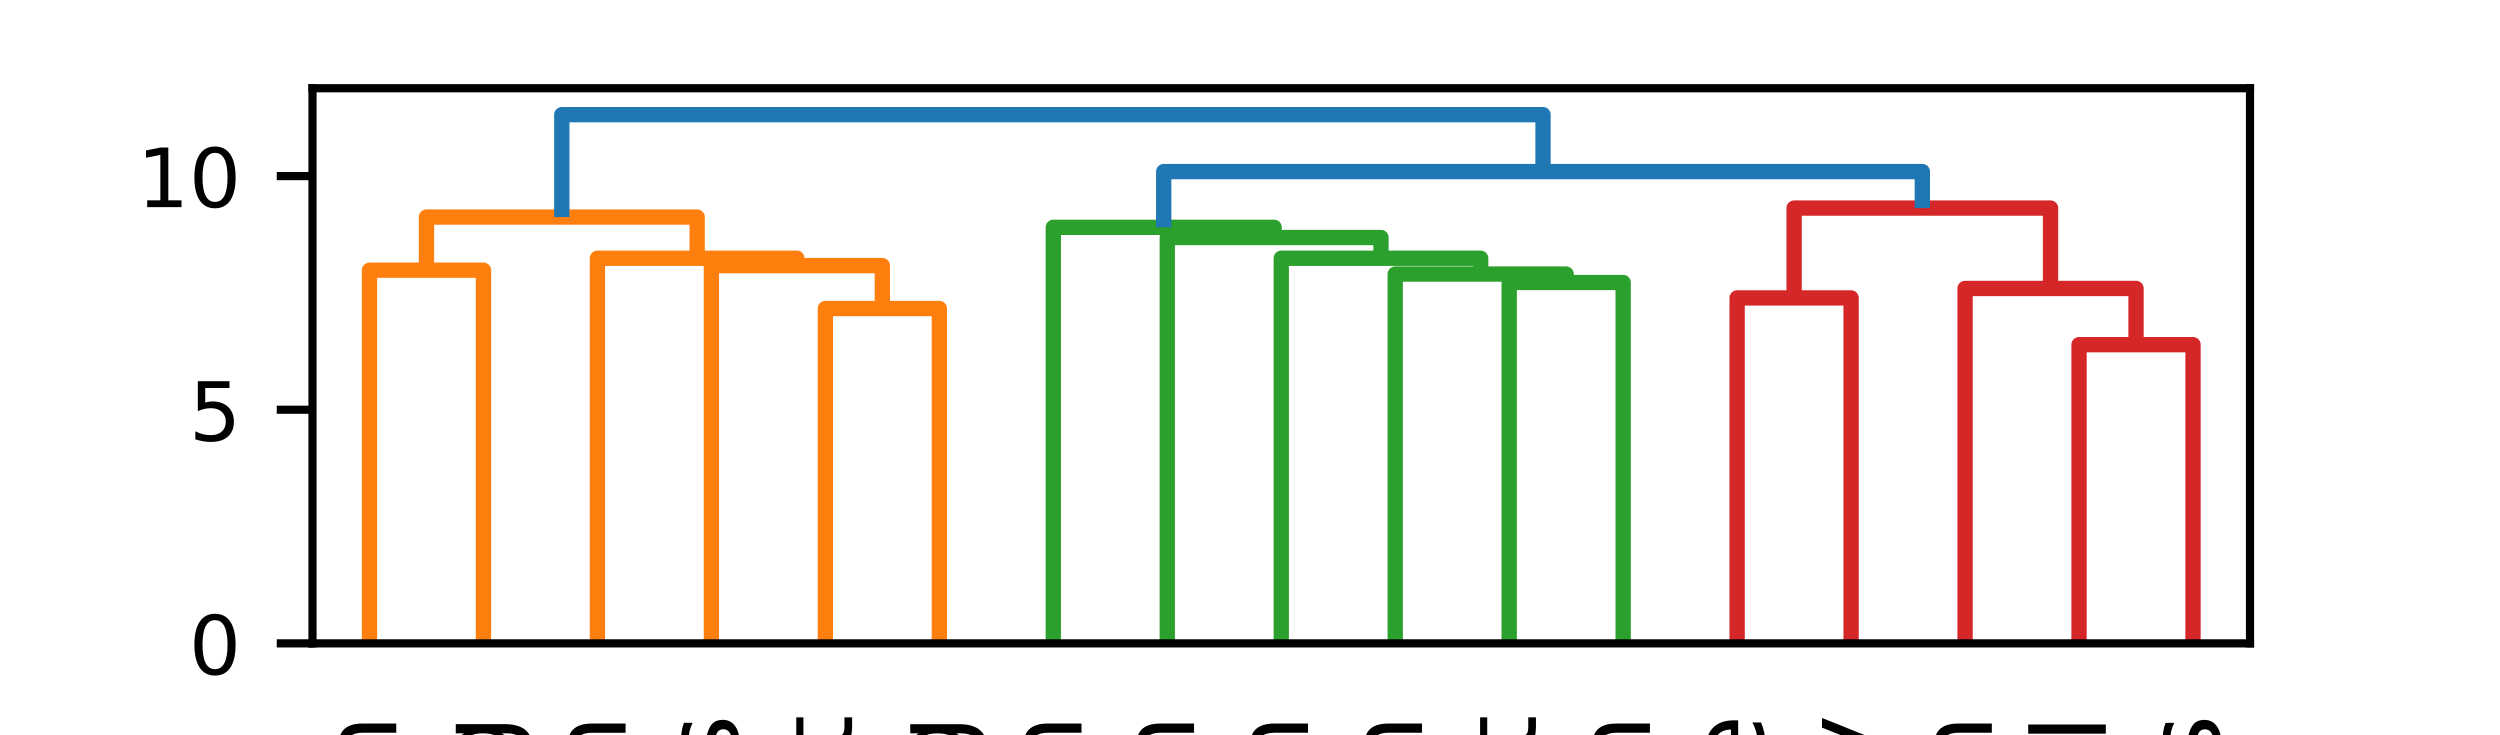 <?xml version="1.0" encoding="utf-8" standalone="no"?>
<!DOCTYPE svg PUBLIC "-//W3C//DTD SVG 1.1//EN"
  "http://www.w3.org/Graphics/SVG/1.1/DTD/svg11.dtd">
<!-- Created with matplotlib (https://matplotlib.org/) -->
<svg height="72pt" version="1.1" viewBox="0 0 244.8 72" width="244.8pt" xmlns="http://www.w3.org/2000/svg" xmlns:xlink="http://www.w3.org/1999/xlink">
 <defs>
  <style type="text/css">
*{stroke-linecap:butt;stroke-linejoin:round;}
  </style>
 </defs>
 <g id="figure_1">
  <g id="patch_1">
   <path d="M 0 72 
L 244.8 72 
L 244.8 0 
L 0 0 
z
" style="fill:#ffffff;"/>
  </g>
  <g id="axes_1">
   <g id="patch_2">
    <path d="M 30.6 63 
L 220.32 63 
L 220.32 8.64 
L 30.6 8.64 
z
" style="fill:#ffffff;"/>
   </g>
   <g id="matplotlib.axis_1">
    <g id="xtick_1">
     <g id="text_1">
      <!-- measurement_and_verification -->
      <defs>
       <path d="M 52 44.188 
Q 55.375 50.25 60.062 53.125 
Q 64.75 56 71.094 56 
Q 79.641 56 84.281 50.016 
Q 88.922 44.047 88.922 33.016 
L 88.922 0 
L 79.891 0 
L 79.891 32.719 
Q 79.891 40.578 77.094 44.375 
Q 74.312 48.188 68.609 48.188 
Q 61.625 48.188 57.562 43.547 
Q 53.516 38.922 53.516 30.906 
L 53.516 0 
L 44.484 0 
L 44.484 32.719 
Q 44.484 40.625 41.703 44.406 
Q 38.922 48.188 33.109 48.188 
Q 26.219 48.188 22.156 43.531 
Q 18.109 38.875 18.109 30.906 
L 18.109 0 
L 9.078 0 
L 9.078 54.688 
L 18.109 54.688 
L 18.109 46.188 
Q 21.188 51.219 25.484 53.609 
Q 29.781 56 35.688 56 
Q 41.656 56 45.828 52.969 
Q 50 49.953 52 44.188 
z
" id="DejaVuSans-109"/>
       <path d="M 56.203 29.594 
L 56.203 25.203 
L 14.891 25.203 
Q 15.484 15.922 20.484 11.062 
Q 25.484 6.203 34.422 6.203 
Q 39.594 6.203 44.453 7.469 
Q 49.312 8.734 54.109 11.281 
L 54.109 2.781 
Q 49.266 0.734 44.188 -0.344 
Q 39.109 -1.422 33.891 -1.422 
Q 20.797 -1.422 13.156 6.188 
Q 5.516 13.812 5.516 26.812 
Q 5.516 40.234 12.766 48.109 
Q 20.016 56 32.328 56 
Q 43.359 56 49.781 48.891 
Q 56.203 41.797 56.203 29.594 
z
M 47.219 32.234 
Q 47.125 39.594 43.094 43.984 
Q 39.062 48.391 32.422 48.391 
Q 24.906 48.391 20.391 44.141 
Q 15.875 39.891 15.188 32.172 
z
" id="DejaVuSans-101"/>
       <path d="M 34.281 27.484 
Q 23.391 27.484 19.188 25 
Q 14.984 22.516 14.984 16.5 
Q 14.984 11.719 18.141 8.906 
Q 21.297 6.109 26.703 6.109 
Q 34.188 6.109 38.703 11.406 
Q 43.219 16.703 43.219 25.484 
L 43.219 27.484 
z
M 52.203 31.203 
L 52.203 0 
L 43.219 0 
L 43.219 8.297 
Q 40.141 3.328 35.547 0.953 
Q 30.953 -1.422 24.312 -1.422 
Q 15.922 -1.422 10.953 3.297 
Q 6 8.016 6 15.922 
Q 6 25.141 12.172 29.828 
Q 18.359 34.516 30.609 34.516 
L 43.219 34.516 
L 43.219 35.406 
Q 43.219 41.609 39.141 45 
Q 35.062 48.391 27.688 48.391 
Q 23 48.391 18.547 47.266 
Q 14.109 46.141 10.016 43.891 
L 10.016 52.203 
Q 14.938 54.109 19.578 55.047 
Q 24.219 56 28.609 56 
Q 40.484 56 46.344 49.844 
Q 52.203 43.703 52.203 31.203 
z
" id="DejaVuSans-97"/>
       <path d="M 44.281 53.078 
L 44.281 44.578 
Q 40.484 46.531 36.375 47.5 
Q 32.281 48.484 27.875 48.484 
Q 21.188 48.484 17.844 46.438 
Q 14.5 44.391 14.5 40.281 
Q 14.5 37.156 16.891 35.375 
Q 19.281 33.594 26.516 31.984 
L 29.594 31.297 
Q 39.156 29.25 43.188 25.516 
Q 47.219 21.781 47.219 15.094 
Q 47.219 7.469 41.188 3.016 
Q 35.156 -1.422 24.609 -1.422 
Q 20.219 -1.422 15.453 -0.562 
Q 10.688 0.297 5.422 2 
L 5.422 11.281 
Q 10.406 8.688 15.234 7.391 
Q 20.062 6.109 24.812 6.109 
Q 31.156 6.109 34.562 8.281 
Q 37.984 10.453 37.984 14.406 
Q 37.984 18.062 35.516 20.016 
Q 33.062 21.969 24.703 23.781 
L 21.578 24.516 
Q 13.234 26.266 9.516 29.906 
Q 5.812 33.547 5.812 39.891 
Q 5.812 47.609 11.281 51.797 
Q 16.75 56 26.812 56 
Q 31.781 56 36.172 55.266 
Q 40.578 54.547 44.281 53.078 
z
" id="DejaVuSans-115"/>
       <path d="M 8.5 21.578 
L 8.5 54.688 
L 17.484 54.688 
L 17.484 21.922 
Q 17.484 14.156 20.5 10.266 
Q 23.531 6.391 29.594 6.391 
Q 36.859 6.391 41.078 11.031 
Q 45.312 15.672 45.312 23.688 
L 45.312 54.688 
L 54.297 54.688 
L 54.297 0 
L 45.312 0 
L 45.312 8.406 
Q 42.047 3.422 37.719 1 
Q 33.406 -1.422 27.688 -1.422 
Q 18.266 -1.422 13.375 4.438 
Q 8.5 10.297 8.5 21.578 
z
M 31.109 56 
z
" id="DejaVuSans-117"/>
       <path d="M 41.109 46.297 
Q 39.594 47.172 37.812 47.578 
Q 36.031 48 33.891 48 
Q 26.266 48 22.188 43.047 
Q 18.109 38.094 18.109 28.812 
L 18.109 0 
L 9.078 0 
L 9.078 54.688 
L 18.109 54.688 
L 18.109 46.188 
Q 20.953 51.172 25.484 53.578 
Q 30.031 56 36.531 56 
Q 37.453 56 38.578 55.875 
Q 39.703 55.766 41.062 55.516 
z
" id="DejaVuSans-114"/>
       <path d="M 54.891 33.016 
L 54.891 0 
L 45.906 0 
L 45.906 32.719 
Q 45.906 40.484 42.875 44.328 
Q 39.844 48.188 33.797 48.188 
Q 26.516 48.188 22.312 43.547 
Q 18.109 38.922 18.109 30.906 
L 18.109 0 
L 9.078 0 
L 9.078 54.688 
L 18.109 54.688 
L 18.109 46.188 
Q 21.344 51.125 25.703 53.562 
Q 30.078 56 35.797 56 
Q 45.219 56 50.047 50.172 
Q 54.891 44.344 54.891 33.016 
z
" id="DejaVuSans-110"/>
       <path d="M 18.312 70.219 
L 18.312 54.688 
L 36.812 54.688 
L 36.812 47.703 
L 18.312 47.703 
L 18.312 18.016 
Q 18.312 11.328 20.141 9.422 
Q 21.969 7.516 27.594 7.516 
L 36.812 7.516 
L 36.812 0 
L 27.594 0 
Q 17.188 0 13.234 3.875 
Q 9.281 7.766 9.281 18.016 
L 9.281 47.703 
L 2.688 47.703 
L 2.688 54.688 
L 9.281 54.688 
L 9.281 70.219 
z
" id="DejaVuSans-116"/>
       <path d="M 50.984 -16.609 
L 50.984 -23.578 
L -0.984 -23.578 
L -0.984 -16.609 
z
" id="DejaVuSans-95"/>
       <path d="M 45.406 46.391 
L 45.406 75.984 
L 54.391 75.984 
L 54.391 0 
L 45.406 0 
L 45.406 8.203 
Q 42.578 3.328 38.25 0.953 
Q 33.938 -1.422 27.875 -1.422 
Q 17.969 -1.422 11.734 6.484 
Q 5.516 14.406 5.516 27.297 
Q 5.516 40.188 11.734 48.094 
Q 17.969 56 27.875 56 
Q 33.938 56 38.25 53.625 
Q 42.578 51.266 45.406 46.391 
z
M 14.797 27.297 
Q 14.797 17.391 18.875 11.75 
Q 22.953 6.109 30.078 6.109 
Q 37.203 6.109 41.297 11.75 
Q 45.406 17.391 45.406 27.297 
Q 45.406 37.203 41.297 42.844 
Q 37.203 48.484 30.078 48.484 
Q 22.953 48.484 18.875 42.844 
Q 14.797 37.203 14.797 27.297 
z
" id="DejaVuSans-100"/>
       <path d="M 2.984 54.688 
L 12.5 54.688 
L 29.594 8.797 
L 46.688 54.688 
L 56.203 54.688 
L 35.688 0 
L 23.484 0 
z
" id="DejaVuSans-118"/>
       <path d="M 9.422 54.688 
L 18.406 54.688 
L 18.406 0 
L 9.422 0 
z
M 9.422 75.984 
L 18.406 75.984 
L 18.406 64.594 
L 9.422 64.594 
z
" id="DejaVuSans-105"/>
       <path d="M 37.109 75.984 
L 37.109 68.5 
L 28.516 68.5 
Q 23.688 68.5 21.797 66.547 
Q 19.922 64.594 19.922 59.516 
L 19.922 54.688 
L 34.719 54.688 
L 34.719 47.703 
L 19.922 47.703 
L 19.922 0 
L 10.891 0 
L 10.891 47.703 
L 2.297 47.703 
L 2.297 54.688 
L 10.891 54.688 
L 10.891 58.5 
Q 10.891 67.625 15.141 71.797 
Q 19.391 75.984 28.609 75.984 
z
" id="DejaVuSans-102"/>
       <path d="M 48.781 52.594 
L 48.781 44.188 
Q 44.969 46.297 41.141 47.344 
Q 37.312 48.391 33.406 48.391 
Q 24.656 48.391 19.812 42.844 
Q 14.984 37.312 14.984 27.297 
Q 14.984 17.281 19.812 11.734 
Q 24.656 6.203 33.406 6.203 
Q 37.312 6.203 41.141 7.25 
Q 44.969 8.297 48.781 10.406 
L 48.781 2.094 
Q 45.016 0.344 40.984 -0.531 
Q 36.969 -1.422 32.422 -1.422 
Q 20.062 -1.422 12.781 6.344 
Q 5.516 14.109 5.516 27.297 
Q 5.516 40.672 12.859 48.328 
Q 20.219 56 33.016 56 
Q 37.156 56 41.109 55.141 
Q 45.062 54.297 48.781 52.594 
z
" id="DejaVuSans-99"/>
       <path d="M 30.609 48.391 
Q 23.391 48.391 19.188 42.75 
Q 14.984 37.109 14.984 27.297 
Q 14.984 17.484 19.156 11.844 
Q 23.344 6.203 30.609 6.203 
Q 37.797 6.203 41.984 11.859 
Q 46.188 17.531 46.188 27.297 
Q 46.188 37.016 41.984 42.703 
Q 37.797 48.391 30.609 48.391 
z
M 30.609 56 
Q 42.328 56 49.016 48.375 
Q 55.719 40.766 55.719 27.297 
Q 55.719 13.875 49.016 6.219 
Q 42.328 -1.422 30.609 -1.422 
Q 18.844 -1.422 12.172 6.219 
Q 5.516 13.875 5.516 27.297 
Q 5.516 40.766 12.172 48.375 
Q 18.844 56 30.609 56 
z
" id="DejaVuSans-111"/>
      </defs>
      <g transform="translate(38.8 224.614)rotate(-90)scale(0.1 -0.1)">
       <use xlink:href="#DejaVuSans-109"/>
       <use x="97.412" xlink:href="#DejaVuSans-101"/>
       <use x="158.936" xlink:href="#DejaVuSans-97"/>
       <use x="220.215" xlink:href="#DejaVuSans-115"/>
       <use x="272.314" xlink:href="#DejaVuSans-117"/>
       <use x="335.693" xlink:href="#DejaVuSans-114"/>
       <use x="374.557" xlink:href="#DejaVuSans-101"/>
       <use x="436.08" xlink:href="#DejaVuSans-109"/>
       <use x="533.492" xlink:href="#DejaVuSans-101"/>
       <use x="595.016" xlink:href="#DejaVuSans-110"/>
       <use x="658.395" xlink:href="#DejaVuSans-116"/>
       <use x="697.604" xlink:href="#DejaVuSans-95"/>
       <use x="747.604" xlink:href="#DejaVuSans-97"/>
       <use x="808.883" xlink:href="#DejaVuSans-110"/>
       <use x="872.262" xlink:href="#DejaVuSans-100"/>
       <use x="935.738" xlink:href="#DejaVuSans-95"/>
       <use x="985.738" xlink:href="#DejaVuSans-118"/>
       <use x="1044.918" xlink:href="#DejaVuSans-101"/>
       <use x="1106.441" xlink:href="#DejaVuSans-114"/>
       <use x="1147.555" xlink:href="#DejaVuSans-105"/>
       <use x="1175.338" xlink:href="#DejaVuSans-102"/>
       <use x="1210.543" xlink:href="#DejaVuSans-105"/>
       <use x="1238.326" xlink:href="#DejaVuSans-99"/>
       <use x="1293.307" xlink:href="#DejaVuSans-97"/>
       <use x="1354.586" xlink:href="#DejaVuSans-116"/>
       <use x="1393.795" xlink:href="#DejaVuSans-105"/>
       <use x="1421.578" xlink:href="#DejaVuSans-111"/>
       <use x="1482.76" xlink:href="#DejaVuSans-110"/>
      </g>
     </g>
    </g>
    <g id="xtick_2">
     <g id="text_2">
      <!-- retro-commissioning -->
      <defs>
       <path d="M 4.891 31.391 
L 31.203 31.391 
L 31.203 23.391 
L 4.891 23.391 
z
" id="DejaVuSans-45"/>
       <path d="M 45.406 27.984 
Q 45.406 37.75 41.375 43.109 
Q 37.359 48.484 30.078 48.484 
Q 22.859 48.484 18.828 43.109 
Q 14.797 37.75 14.797 27.984 
Q 14.797 18.266 18.828 12.891 
Q 22.859 7.516 30.078 7.516 
Q 37.359 7.516 41.375 12.891 
Q 45.406 18.266 45.406 27.984 
z
M 54.391 6.781 
Q 54.391 -7.172 48.188 -13.984 
Q 42 -20.797 29.203 -20.797 
Q 24.469 -20.797 20.266 -20.094 
Q 16.062 -19.391 12.109 -17.922 
L 12.109 -9.188 
Q 16.062 -11.328 19.922 -12.344 
Q 23.781 -13.375 27.781 -13.375 
Q 36.625 -13.375 41.016 -8.766 
Q 45.406 -4.156 45.406 5.172 
L 45.406 9.625 
Q 42.625 4.781 38.281 2.391 
Q 33.938 0 27.875 0 
Q 17.828 0 11.672 7.656 
Q 5.516 15.328 5.516 27.984 
Q 5.516 40.672 11.672 48.328 
Q 17.828 56 27.875 56 
Q 33.938 56 38.281 53.609 
Q 42.625 51.219 45.406 46.391 
L 45.406 54.688 
L 54.391 54.688 
z
" id="DejaVuSans-103"/>
      </defs>
      <g transform="translate(50.099 172.753)rotate(-90)scale(0.1 -0.1)">
       <use xlink:href="#DejaVuSans-114"/>
       <use x="38.863" xlink:href="#DejaVuSans-101"/>
       <use x="100.387" xlink:href="#DejaVuSans-116"/>
       <use x="139.596" xlink:href="#DejaVuSans-114"/>
       <use x="178.459" xlink:href="#DejaVuSans-111"/>
       <use x="241.516" xlink:href="#DejaVuSans-45"/>
       <use x="277.6" xlink:href="#DejaVuSans-99"/>
       <use x="332.58" xlink:href="#DejaVuSans-111"/>
       <use x="393.762" xlink:href="#DejaVuSans-109"/>
       <use x="491.174" xlink:href="#DejaVuSans-109"/>
       <use x="588.586" xlink:href="#DejaVuSans-105"/>
       <use x="616.369" xlink:href="#DejaVuSans-115"/>
       <use x="668.469" xlink:href="#DejaVuSans-115"/>
       <use x="720.568" xlink:href="#DejaVuSans-105"/>
       <use x="748.352" xlink:href="#DejaVuSans-111"/>
       <use x="809.533" xlink:href="#DejaVuSans-110"/>
       <use x="872.912" xlink:href="#DejaVuSans-105"/>
       <use x="900.695" xlink:href="#DejaVuSans-110"/>
       <use x="964.074" xlink:href="#DejaVuSans-103"/>
      </g>
     </g>
    </g>
    <g id="xtick_3">
     <g id="text_3">
      <!-- ubem -->
      <defs>
       <path d="M 48.688 27.297 
Q 48.688 37.203 44.609 42.844 
Q 40.531 48.484 33.406 48.484 
Q 26.266 48.484 22.188 42.844 
Q 18.109 37.203 18.109 27.297 
Q 18.109 17.391 22.188 11.75 
Q 26.266 6.109 33.406 6.109 
Q 40.531 6.109 44.609 11.75 
Q 48.688 17.391 48.688 27.297 
z
M 18.109 46.391 
Q 20.953 51.266 25.266 53.625 
Q 29.594 56 35.594 56 
Q 45.562 56 51.781 48.094 
Q 58.016 40.188 58.016 27.297 
Q 58.016 14.406 51.781 6.484 
Q 45.562 -1.422 35.594 -1.422 
Q 29.594 -1.422 25.266 0.953 
Q 20.953 3.328 18.109 8.203 
L 18.109 0 
L 9.078 0 
L 9.078 75.984 
L 18.109 75.984 
z
" id="DejaVuSans-98"/>
      </defs>
      <g transform="translate(61.259 98.58)rotate(-90)scale(0.1 -0.1)">
       <use xlink:href="#DejaVuSans-117"/>
       <use x="63.379" xlink:href="#DejaVuSans-98"/>
       <use x="126.855" xlink:href="#DejaVuSans-101"/>
       <use x="188.379" xlink:href="#DejaVuSans-109"/>
      </g>
     </g>
    </g>
    <g id="xtick_4">
     <g id="text_4">
      <!-- retrofit_analysis -->
      <defs>
       <path d="M 9.422 75.984 
L 18.406 75.984 
L 18.406 0 
L 9.422 0 
z
" id="DejaVuSans-108"/>
       <path d="M 32.172 -5.078 
Q 28.375 -14.844 24.75 -17.812 
Q 21.141 -20.797 15.094 -20.797 
L 7.906 -20.797 
L 7.906 -13.281 
L 13.188 -13.281 
Q 16.891 -13.281 18.938 -11.516 
Q 21 -9.766 23.484 -3.219 
L 25.094 0.875 
L 2.984 54.688 
L 12.5 54.688 
L 29.594 11.922 
L 46.688 54.688 
L 56.203 54.688 
z
" id="DejaVuSans-121"/>
      </defs>
      <g transform="translate(72.28 149.67)rotate(-90)scale(0.1 -0.1)">
       <use xlink:href="#DejaVuSans-114"/>
       <use x="38.863" xlink:href="#DejaVuSans-101"/>
       <use x="100.387" xlink:href="#DejaVuSans-116"/>
       <use x="139.596" xlink:href="#DejaVuSans-114"/>
       <use x="178.459" xlink:href="#DejaVuSans-111"/>
       <use x="239.641" xlink:href="#DejaVuSans-102"/>
       <use x="274.846" xlink:href="#DejaVuSans-105"/>
       <use x="302.629" xlink:href="#DejaVuSans-116"/>
       <use x="341.838" xlink:href="#DejaVuSans-95"/>
       <use x="391.838" xlink:href="#DejaVuSans-97"/>
       <use x="453.117" xlink:href="#DejaVuSans-110"/>
       <use x="516.496" xlink:href="#DejaVuSans-97"/>
       <use x="577.775" xlink:href="#DejaVuSans-108"/>
       <use x="605.559" xlink:href="#DejaVuSans-121"/>
       <use x="664.738" xlink:href="#DejaVuSans-115"/>
       <use x="716.838" xlink:href="#DejaVuSans-105"/>
       <use x="744.621" xlink:href="#DejaVuSans-115"/>
      </g>
     </g>
    </g>
    <g id="xtick_5">
     <g id="text_5">
      <!-- energy_audit -->
      <g transform="translate(83.44 135.359)rotate(-90)scale(0.1 -0.1)">
       <use xlink:href="#DejaVuSans-101"/>
       <use x="61.523" xlink:href="#DejaVuSans-110"/>
       <use x="124.902" xlink:href="#DejaVuSans-101"/>
       <use x="186.426" xlink:href="#DejaVuSans-114"/>
       <use x="225.789" xlink:href="#DejaVuSans-103"/>
       <use x="289.266" xlink:href="#DejaVuSans-121"/>
       <use x="348.445" xlink:href="#DejaVuSans-95"/>
       <use x="398.445" xlink:href="#DejaVuSans-97"/>
       <use x="459.725" xlink:href="#DejaVuSans-117"/>
       <use x="523.104" xlink:href="#DejaVuSans-100"/>
       <use x="586.58" xlink:href="#DejaVuSans-105"/>
       <use x="614.363" xlink:href="#DejaVuSans-116"/>
      </g>
     </g>
    </g>
    <g id="xtick_6">
     <g id="text_6">
      <!-- energy_benchmarking -->
      <defs>
       <path d="M 54.891 33.016 
L 54.891 0 
L 45.906 0 
L 45.906 32.719 
Q 45.906 40.484 42.875 44.328 
Q 39.844 48.188 33.797 48.188 
Q 26.516 48.188 22.312 43.547 
Q 18.109 38.922 18.109 30.906 
L 18.109 0 
L 9.078 0 
L 9.078 75.984 
L 18.109 75.984 
L 18.109 46.188 
Q 21.344 51.125 25.703 53.562 
Q 30.078 56 35.797 56 
Q 45.219 56 50.047 50.172 
Q 54.891 44.344 54.891 33.016 
z
" id="DejaVuSans-104"/>
       <path d="M 9.078 75.984 
L 18.109 75.984 
L 18.109 31.109 
L 44.922 54.688 
L 56.391 54.688 
L 27.391 29.109 
L 57.625 0 
L 45.906 0 
L 18.109 26.703 
L 18.109 0 
L 9.078 0 
z
" id="DejaVuSans-107"/>
      </defs>
      <g transform="translate(94.6 181.756)rotate(-90)scale(0.1 -0.1)">
       <use xlink:href="#DejaVuSans-101"/>
       <use x="61.523" xlink:href="#DejaVuSans-110"/>
       <use x="124.902" xlink:href="#DejaVuSans-101"/>
       <use x="186.426" xlink:href="#DejaVuSans-114"/>
       <use x="225.789" xlink:href="#DejaVuSans-103"/>
       <use x="289.266" xlink:href="#DejaVuSans-121"/>
       <use x="348.445" xlink:href="#DejaVuSans-95"/>
       <use x="398.445" xlink:href="#DejaVuSans-98"/>
       <use x="461.922" xlink:href="#DejaVuSans-101"/>
       <use x="523.445" xlink:href="#DejaVuSans-110"/>
       <use x="586.824" xlink:href="#DejaVuSans-99"/>
       <use x="641.805" xlink:href="#DejaVuSans-104"/>
       <use x="705.184" xlink:href="#DejaVuSans-109"/>
       <use x="802.596" xlink:href="#DejaVuSans-97"/>
       <use x="863.875" xlink:href="#DejaVuSans-114"/>
       <use x="904.988" xlink:href="#DejaVuSans-107"/>
       <use x="962.898" xlink:href="#DejaVuSans-105"/>
       <use x="990.682" xlink:href="#DejaVuSans-110"/>
       <use x="1054.061" xlink:href="#DejaVuSans-103"/>
      </g>
     </g>
    </g>
    <g id="xtick_7">
     <g id="text_7">
      <!-- om -->
      <g transform="translate(105.899 85.859)rotate(-90)scale(0.1 -0.1)">
       <use xlink:href="#DejaVuSans-111"/>
       <use x="61.182" xlink:href="#DejaVuSans-109"/>
      </g>
     </g>
    </g>
    <g id="xtick_8">
     <g id="text_8">
      <!-- hvac_optimization -->
      <defs>
       <path d="M 18.109 8.203 
L 18.109 -20.797 
L 9.078 -20.797 
L 9.078 54.688 
L 18.109 54.688 
L 18.109 46.391 
Q 20.953 51.266 25.266 53.625 
Q 29.594 56 35.594 56 
Q 45.562 56 51.781 48.094 
Q 58.016 40.188 58.016 27.297 
Q 58.016 14.406 51.781 6.484 
Q 45.562 -1.422 35.594 -1.422 
Q 29.594 -1.422 25.266 0.953 
Q 20.953 3.328 18.109 8.203 
z
M 48.688 27.297 
Q 48.688 37.203 44.609 42.844 
Q 40.531 48.484 33.406 48.484 
Q 26.266 48.484 22.188 42.844 
Q 18.109 37.203 18.109 27.297 
Q 18.109 17.391 22.188 11.75 
Q 26.266 6.109 33.406 6.109 
Q 40.531 6.109 44.609 11.75 
Q 48.688 17.391 48.688 27.297 
z
" id="DejaVuSans-112"/>
       <path d="M 5.516 54.688 
L 48.188 54.688 
L 48.188 46.484 
L 14.406 7.172 
L 48.188 7.172 
L 48.188 0 
L 4.297 0 
L 4.297 8.203 
L 38.094 47.516 
L 5.516 47.516 
z
" id="DejaVuSans-122"/>
      </defs>
      <g transform="translate(116.92 161.098)rotate(-90)scale(0.1 -0.1)">
       <use xlink:href="#DejaVuSans-104"/>
       <use x="63.379" xlink:href="#DejaVuSans-118"/>
       <use x="122.559" xlink:href="#DejaVuSans-97"/>
       <use x="183.838" xlink:href="#DejaVuSans-99"/>
       <use x="238.818" xlink:href="#DejaVuSans-95"/>
       <use x="288.818" xlink:href="#DejaVuSans-111"/>
       <use x="350" xlink:href="#DejaVuSans-112"/>
       <use x="413.477" xlink:href="#DejaVuSans-116"/>
       <use x="452.686" xlink:href="#DejaVuSans-105"/>
       <use x="480.469" xlink:href="#DejaVuSans-109"/>
       <use x="577.881" xlink:href="#DejaVuSans-105"/>
       <use x="605.664" xlink:href="#DejaVuSans-122"/>
       <use x="658.154" xlink:href="#DejaVuSans-97"/>
       <use x="719.434" xlink:href="#DejaVuSans-116"/>
       <use x="758.643" xlink:href="#DejaVuSans-105"/>
       <use x="786.426" xlink:href="#DejaVuSans-111"/>
       <use x="847.607" xlink:href="#DejaVuSans-110"/>
      </g>
     </g>
    </g>
    <g id="xtick_9">
     <g id="text_9">
      <!-- district_energy_system -->
      <g transform="translate(128.08 185.562)rotate(-90)scale(0.1 -0.1)">
       <use xlink:href="#DejaVuSans-100"/>
       <use x="63.477" xlink:href="#DejaVuSans-105"/>
       <use x="91.26" xlink:href="#DejaVuSans-115"/>
       <use x="143.359" xlink:href="#DejaVuSans-116"/>
       <use x="182.568" xlink:href="#DejaVuSans-114"/>
       <use x="223.682" xlink:href="#DejaVuSans-105"/>
       <use x="251.465" xlink:href="#DejaVuSans-99"/>
       <use x="306.445" xlink:href="#DejaVuSans-116"/>
       <use x="345.654" xlink:href="#DejaVuSans-95"/>
       <use x="395.654" xlink:href="#DejaVuSans-101"/>
       <use x="457.178" xlink:href="#DejaVuSans-110"/>
       <use x="520.557" xlink:href="#DejaVuSans-101"/>
       <use x="582.08" xlink:href="#DejaVuSans-114"/>
       <use x="621.443" xlink:href="#DejaVuSans-103"/>
       <use x="684.92" xlink:href="#DejaVuSans-121"/>
       <use x="744.1" xlink:href="#DejaVuSans-95"/>
       <use x="794.1" xlink:href="#DejaVuSans-115"/>
       <use x="846.199" xlink:href="#DejaVuSans-121"/>
       <use x="905.379" xlink:href="#DejaVuSans-115"/>
       <use x="957.479" xlink:href="#DejaVuSans-116"/>
       <use x="996.688" xlink:href="#DejaVuSans-101"/>
       <use x="1058.211" xlink:href="#DejaVuSans-109"/>
      </g>
     </g>
    </g>
    <g id="xtick_10">
     <g id="text_10">
      <!-- parametric_design -->
      <g transform="translate(139.24 163.092)rotate(-90)scale(0.1 -0.1)">
       <use xlink:href="#DejaVuSans-112"/>
       <use x="63.477" xlink:href="#DejaVuSans-97"/>
       <use x="124.756" xlink:href="#DejaVuSans-114"/>
       <use x="165.869" xlink:href="#DejaVuSans-97"/>
       <use x="227.148" xlink:href="#DejaVuSans-109"/>
       <use x="324.561" xlink:href="#DejaVuSans-101"/>
       <use x="386.084" xlink:href="#DejaVuSans-116"/>
       <use x="425.293" xlink:href="#DejaVuSans-114"/>
       <use x="466.406" xlink:href="#DejaVuSans-105"/>
       <use x="494.189" xlink:href="#DejaVuSans-99"/>
       <use x="549.17" xlink:href="#DejaVuSans-95"/>
       <use x="599.17" xlink:href="#DejaVuSans-100"/>
       <use x="662.646" xlink:href="#DejaVuSans-101"/>
       <use x="724.17" xlink:href="#DejaVuSans-115"/>
       <use x="776.27" xlink:href="#DejaVuSans-105"/>
       <use x="804.053" xlink:href="#DejaVuSans-103"/>
       <use x="867.529" xlink:href="#DejaVuSans-110"/>
      </g>
     </g>
    </g>
    <g id="xtick_11">
     <g id="text_11">
      <!-- life_cycle_assessment -->
      <g transform="translate(150.4 180.347)rotate(-90)scale(0.1 -0.1)">
       <use xlink:href="#DejaVuSans-108"/>
       <use x="27.783" xlink:href="#DejaVuSans-105"/>
       <use x="55.566" xlink:href="#DejaVuSans-102"/>
       <use x="90.771" xlink:href="#DejaVuSans-101"/>
       <use x="152.295" xlink:href="#DejaVuSans-95"/>
       <use x="202.295" xlink:href="#DejaVuSans-99"/>
       <use x="257.275" xlink:href="#DejaVuSans-121"/>
       <use x="316.455" xlink:href="#DejaVuSans-99"/>
       <use x="371.436" xlink:href="#DejaVuSans-108"/>
       <use x="399.219" xlink:href="#DejaVuSans-101"/>
       <use x="460.742" xlink:href="#DejaVuSans-95"/>
       <use x="510.742" xlink:href="#DejaVuSans-97"/>
       <use x="572.021" xlink:href="#DejaVuSans-115"/>
       <use x="624.121" xlink:href="#DejaVuSans-115"/>
       <use x="676.221" xlink:href="#DejaVuSans-101"/>
       <use x="737.744" xlink:href="#DejaVuSans-115"/>
       <use x="789.844" xlink:href="#DejaVuSans-115"/>
       <use x="841.943" xlink:href="#DejaVuSans-109"/>
       <use x="939.355" xlink:href="#DejaVuSans-101"/>
       <use x="1000.879" xlink:href="#DejaVuSans-110"/>
       <use x="1064.258" xlink:href="#DejaVuSans-116"/>
      </g>
     </g>
    </g>
    <g id="xtick_12">
     <g id="text_12">
      <!-- passive_design -->
      <g transform="translate(161.56 145.92)rotate(-90)scale(0.1 -0.1)">
       <use xlink:href="#DejaVuSans-112"/>
       <use x="63.477" xlink:href="#DejaVuSans-97"/>
       <use x="124.756" xlink:href="#DejaVuSans-115"/>
       <use x="176.855" xlink:href="#DejaVuSans-115"/>
       <use x="228.955" xlink:href="#DejaVuSans-105"/>
       <use x="256.738" xlink:href="#DejaVuSans-118"/>
       <use x="315.918" xlink:href="#DejaVuSans-101"/>
       <use x="377.441" xlink:href="#DejaVuSans-95"/>
       <use x="427.441" xlink:href="#DejaVuSans-100"/>
       <use x="490.918" xlink:href="#DejaVuSans-101"/>
       <use x="552.441" xlink:href="#DejaVuSans-115"/>
       <use x="604.541" xlink:href="#DejaVuSans-105"/>
       <use x="632.324" xlink:href="#DejaVuSans-103"/>
       <use x="695.801" xlink:href="#DejaVuSans-110"/>
      </g>
     </g>
    </g>
    <g id="xtick_13">
     <g id="text_13">
      <!-- demand_response -->
      <g transform="translate(172.72 161.472)rotate(-90)scale(0.1 -0.1)">
       <use xlink:href="#DejaVuSans-100"/>
       <use x="63.477" xlink:href="#DejaVuSans-101"/>
       <use x="125" xlink:href="#DejaVuSans-109"/>
       <use x="222.412" xlink:href="#DejaVuSans-97"/>
       <use x="283.691" xlink:href="#DejaVuSans-110"/>
       <use x="347.07" xlink:href="#DejaVuSans-100"/>
       <use x="410.547" xlink:href="#DejaVuSans-95"/>
       <use x="460.547" xlink:href="#DejaVuSans-114"/>
       <use x="499.41" xlink:href="#DejaVuSans-101"/>
       <use x="560.934" xlink:href="#DejaVuSans-115"/>
       <use x="613.033" xlink:href="#DejaVuSans-112"/>
       <use x="676.51" xlink:href="#DejaVuSans-111"/>
       <use x="737.691" xlink:href="#DejaVuSans-110"/>
       <use x="801.07" xlink:href="#DejaVuSans-115"/>
       <use x="853.17" xlink:href="#DejaVuSans-101"/>
      </g>
     </g>
    </g>
    <g id="xtick_14">
     <g id="text_14">
      <!-- renewable_energy -->
      <defs>
       <path d="M 4.203 54.688 
L 13.188 54.688 
L 24.422 12.016 
L 35.594 54.688 
L 46.188 54.688 
L 57.422 12.016 
L 68.609 54.688 
L 77.594 54.688 
L 63.281 0 
L 52.688 0 
L 40.922 44.828 
L 29.109 0 
L 18.5 0 
z
" id="DejaVuSans-119"/>
      </defs>
      <g transform="translate(183.88 161.963)rotate(-90)scale(0.1 -0.1)">
       <use xlink:href="#DejaVuSans-114"/>
       <use x="38.863" xlink:href="#DejaVuSans-101"/>
       <use x="100.387" xlink:href="#DejaVuSans-110"/>
       <use x="163.766" xlink:href="#DejaVuSans-101"/>
       <use x="225.289" xlink:href="#DejaVuSans-119"/>
       <use x="307.076" xlink:href="#DejaVuSans-97"/>
       <use x="368.355" xlink:href="#DejaVuSans-98"/>
       <use x="431.832" xlink:href="#DejaVuSans-108"/>
       <use x="459.615" xlink:href="#DejaVuSans-101"/>
       <use x="521.139" xlink:href="#DejaVuSans-95"/>
       <use x="571.139" xlink:href="#DejaVuSans-101"/>
       <use x="632.662" xlink:href="#DejaVuSans-110"/>
       <use x="696.041" xlink:href="#DejaVuSans-101"/>
       <use x="757.564" xlink:href="#DejaVuSans-114"/>
       <use x="796.928" xlink:href="#DejaVuSans-103"/>
       <use x="860.404" xlink:href="#DejaVuSans-121"/>
      </g>
     </g>
    </g>
    <g id="xtick_15">
     <g id="text_15">
      <!-- demand_controlled_ventilation -->
      <g transform="translate(195.04 224.162)rotate(-90)scale(0.1 -0.1)">
       <use xlink:href="#DejaVuSans-100"/>
       <use x="63.477" xlink:href="#DejaVuSans-101"/>
       <use x="125" xlink:href="#DejaVuSans-109"/>
       <use x="222.412" xlink:href="#DejaVuSans-97"/>
       <use x="283.691" xlink:href="#DejaVuSans-110"/>
       <use x="347.07" xlink:href="#DejaVuSans-100"/>
       <use x="410.547" xlink:href="#DejaVuSans-95"/>
       <use x="460.547" xlink:href="#DejaVuSans-99"/>
       <use x="515.527" xlink:href="#DejaVuSans-111"/>
       <use x="576.709" xlink:href="#DejaVuSans-110"/>
       <use x="640.088" xlink:href="#DejaVuSans-116"/>
       <use x="679.297" xlink:href="#DejaVuSans-114"/>
       <use x="718.16" xlink:href="#DejaVuSans-111"/>
       <use x="779.342" xlink:href="#DejaVuSans-108"/>
       <use x="807.125" xlink:href="#DejaVuSans-108"/>
       <use x="834.908" xlink:href="#DejaVuSans-101"/>
       <use x="896.432" xlink:href="#DejaVuSans-100"/>
       <use x="959.908" xlink:href="#DejaVuSans-95"/>
       <use x="1009.908" xlink:href="#DejaVuSans-118"/>
       <use x="1069.088" xlink:href="#DejaVuSans-101"/>
       <use x="1130.611" xlink:href="#DejaVuSans-110"/>
       <use x="1193.99" xlink:href="#DejaVuSans-116"/>
       <use x="1233.199" xlink:href="#DejaVuSans-105"/>
       <use x="1260.982" xlink:href="#DejaVuSans-108"/>
       <use x="1288.766" xlink:href="#DejaVuSans-97"/>
       <use x="1350.045" xlink:href="#DejaVuSans-116"/>
       <use x="1389.254" xlink:href="#DejaVuSans-105"/>
       <use x="1417.037" xlink:href="#DejaVuSans-111"/>
       <use x="1478.219" xlink:href="#DejaVuSans-110"/>
      </g>
     </g>
    </g>
    <g id="xtick_16">
     <g id="text_16">
      <!-- model_predictive_control -->
      <g transform="translate(206.2 195.58)rotate(-90)scale(0.1 -0.1)">
       <use xlink:href="#DejaVuSans-109"/>
       <use x="97.412" xlink:href="#DejaVuSans-111"/>
       <use x="158.594" xlink:href="#DejaVuSans-100"/>
       <use x="222.07" xlink:href="#DejaVuSans-101"/>
       <use x="283.594" xlink:href="#DejaVuSans-108"/>
       <use x="311.377" xlink:href="#DejaVuSans-95"/>
       <use x="361.377" xlink:href="#DejaVuSans-112"/>
       <use x="424.854" xlink:href="#DejaVuSans-114"/>
       <use x="463.717" xlink:href="#DejaVuSans-101"/>
       <use x="525.24" xlink:href="#DejaVuSans-100"/>
       <use x="588.717" xlink:href="#DejaVuSans-105"/>
       <use x="616.5" xlink:href="#DejaVuSans-99"/>
       <use x="671.48" xlink:href="#DejaVuSans-116"/>
       <use x="710.689" xlink:href="#DejaVuSans-105"/>
       <use x="738.473" xlink:href="#DejaVuSans-118"/>
       <use x="797.652" xlink:href="#DejaVuSans-101"/>
       <use x="859.176" xlink:href="#DejaVuSans-95"/>
       <use x="909.176" xlink:href="#DejaVuSans-99"/>
       <use x="964.156" xlink:href="#DejaVuSans-111"/>
       <use x="1025.338" xlink:href="#DejaVuSans-110"/>
       <use x="1088.717" xlink:href="#DejaVuSans-116"/>
       <use x="1127.926" xlink:href="#DejaVuSans-114"/>
       <use x="1166.789" xlink:href="#DejaVuSans-111"/>
       <use x="1227.971" xlink:href="#DejaVuSans-108"/>
      </g>
     </g>
    </g>
    <g id="xtick_17">
     <g id="text_17">
      <!-- fault_detection_and_diagnosis -->
      <g transform="translate(217.36 220.983)rotate(-90)scale(0.1 -0.1)">
       <use xlink:href="#DejaVuSans-102"/>
       <use x="35.205" xlink:href="#DejaVuSans-97"/>
       <use x="96.484" xlink:href="#DejaVuSans-117"/>
       <use x="159.863" xlink:href="#DejaVuSans-108"/>
       <use x="187.646" xlink:href="#DejaVuSans-116"/>
       <use x="226.855" xlink:href="#DejaVuSans-95"/>
       <use x="276.855" xlink:href="#DejaVuSans-100"/>
       <use x="340.332" xlink:href="#DejaVuSans-101"/>
       <use x="401.855" xlink:href="#DejaVuSans-116"/>
       <use x="441.064" xlink:href="#DejaVuSans-101"/>
       <use x="502.588" xlink:href="#DejaVuSans-99"/>
       <use x="557.568" xlink:href="#DejaVuSans-116"/>
       <use x="596.777" xlink:href="#DejaVuSans-105"/>
       <use x="624.561" xlink:href="#DejaVuSans-111"/>
       <use x="685.742" xlink:href="#DejaVuSans-110"/>
       <use x="749.121" xlink:href="#DejaVuSans-95"/>
       <use x="799.121" xlink:href="#DejaVuSans-97"/>
       <use x="860.4" xlink:href="#DejaVuSans-110"/>
       <use x="923.779" xlink:href="#DejaVuSans-100"/>
       <use x="987.256" xlink:href="#DejaVuSans-95"/>
       <use x="1037.256" xlink:href="#DejaVuSans-100"/>
       <use x="1100.732" xlink:href="#DejaVuSans-105"/>
       <use x="1128.516" xlink:href="#DejaVuSans-97"/>
       <use x="1189.795" xlink:href="#DejaVuSans-103"/>
       <use x="1253.271" xlink:href="#DejaVuSans-110"/>
       <use x="1316.65" xlink:href="#DejaVuSans-111"/>
       <use x="1377.832" xlink:href="#DejaVuSans-115"/>
       <use x="1429.932" xlink:href="#DejaVuSans-105"/>
       <use x="1457.715" xlink:href="#DejaVuSans-115"/>
      </g>
     </g>
    </g>
   </g>
   <g id="matplotlib.axis_2">
    <g id="ytick_1">
     <g id="line2d_1">
      <defs>
       <path d="M 0 0 
L -3.5 0 
" id="m2d43ca03a7" style="stroke:#000000;stroke-width:0.8;"/>
      </defs>
      <g>
       <use style="stroke:#000000;stroke-width:0.8;" x="30.6" xlink:href="#m2d43ca03a7" y="63"/>
      </g>
     </g>
     <g id="text_18">
      <!-- 0 -->
      <defs>
       <path d="M 31.781 66.406 
Q 24.172 66.406 20.328 58.906 
Q 16.5 51.422 16.5 36.375 
Q 16.5 21.391 20.328 13.891 
Q 24.172 6.391 31.781 6.391 
Q 39.453 6.391 43.281 13.891 
Q 47.125 21.391 47.125 36.375 
Q 47.125 51.422 43.281 58.906 
Q 39.453 66.406 31.781 66.406 
z
M 31.781 74.219 
Q 44.047 74.219 50.516 64.516 
Q 56.984 54.828 56.984 36.375 
Q 56.984 17.969 50.516 8.266 
Q 44.047 -1.422 31.781 -1.422 
Q 19.531 -1.422 13.062 8.266 
Q 6.594 17.969 6.594 36.375 
Q 6.594 54.828 13.062 64.516 
Q 19.531 74.219 31.781 74.219 
z
" id="DejaVuSans-48"/>
      </defs>
      <g transform="translate(18.51 66.039)scale(0.08 -0.08)">
       <use xlink:href="#DejaVuSans-48"/>
      </g>
     </g>
    </g>
    <g id="ytick_2">
     <g id="line2d_2">
      <g>
       <use style="stroke:#000000;stroke-width:0.8;" x="30.6" xlink:href="#m2d43ca03a7" y="40.121"/>
      </g>
     </g>
     <g id="text_19">
      <!-- 5 -->
      <defs>
       <path d="M 10.797 72.906 
L 49.516 72.906 
L 49.516 64.594 
L 19.828 64.594 
L 19.828 46.734 
Q 21.969 47.469 24.109 47.828 
Q 26.266 48.188 28.422 48.188 
Q 40.625 48.188 47.75 41.5 
Q 54.891 34.812 54.891 23.391 
Q 54.891 11.625 47.562 5.094 
Q 40.234 -1.422 26.906 -1.422 
Q 22.312 -1.422 17.547 -0.641 
Q 12.797 0.141 7.719 1.703 
L 7.719 11.625 
Q 12.109 9.234 16.797 8.062 
Q 21.484 6.891 26.703 6.891 
Q 35.156 6.891 40.078 11.328 
Q 45.016 15.766 45.016 23.391 
Q 45.016 31 40.078 35.438 
Q 35.156 39.891 26.703 39.891 
Q 22.75 39.891 18.812 39.016 
Q 14.891 38.141 10.797 36.281 
z
" id="DejaVuSans-53"/>
      </defs>
      <g transform="translate(18.51 43.161)scale(0.08 -0.08)">
       <use xlink:href="#DejaVuSans-53"/>
      </g>
     </g>
    </g>
    <g id="ytick_3">
     <g id="line2d_3">
      <g>
       <use style="stroke:#000000;stroke-width:0.8;" x="30.6" xlink:href="#m2d43ca03a7" y="17.243"/>
      </g>
     </g>
     <g id="text_20">
      <!-- 10 -->
      <defs>
       <path d="M 12.406 8.297 
L 28.516 8.297 
L 28.516 63.922 
L 10.984 60.406 
L 10.984 69.391 
L 28.422 72.906 
L 38.281 72.906 
L 38.281 8.297 
L 54.391 8.297 
L 54.391 0 
L 12.406 0 
z
" id="DejaVuSans-49"/>
      </defs>
      <g transform="translate(13.42 20.282)scale(0.08 -0.08)">
       <use xlink:href="#DejaVuSans-49"/>
       <use x="63.623" xlink:href="#DejaVuSans-48"/>
      </g>
     </g>
    </g>
   </g>
   <g id="LineCollection_1">
    <path clip-path="url(#pa1f9fa74f1)" d="M 36.18 63 
L 36.18 26.459 
L 47.34 26.459 
L 47.34 63 
" style="fill:none;stroke:#ff7f0e;stroke-width:1.5;"/>
    <path clip-path="url(#pa1f9fa74f1)" d="M 80.82 63 
L 80.82 30.212 
L 91.98 30.212 
L 91.98 63 
" style="fill:none;stroke:#ff7f0e;stroke-width:1.5;"/>
    <path clip-path="url(#pa1f9fa74f1)" d="M 69.66 63 
L 69.66 26.01 
L 86.4 26.01 
L 86.4 30.212 
" style="fill:none;stroke:#ff7f0e;stroke-width:1.5;"/>
    <path clip-path="url(#pa1f9fa74f1)" d="M 58.5 63 
L 58.5 25.289 
L 78.03 25.289 
L 78.03 26.01 
" style="fill:none;stroke:#ff7f0e;stroke-width:1.5;"/>
    <path clip-path="url(#pa1f9fa74f1)" d="M 41.76 26.459 
L 41.76 21.255 
L 68.265 21.255 
L 68.265 25.289 
" style="fill:none;stroke:#ff7f0e;stroke-width:1.5;"/>
   </g>
   <g id="LineCollection_2">
    <path clip-path="url(#pa1f9fa74f1)" d="M 147.78 63 
L 147.78 27.662 
L 158.94 27.662 
L 158.94 63 
" style="fill:none;stroke:#2ca02c;stroke-width:1.5;"/>
    <path clip-path="url(#pa1f9fa74f1)" d="M 136.62 63 
L 136.62 26.839 
L 153.36 26.839 
L 153.36 27.662 
" style="fill:none;stroke:#2ca02c;stroke-width:1.5;"/>
    <path clip-path="url(#pa1f9fa74f1)" d="M 125.46 63 
L 125.46 25.291 
L 144.99 25.291 
L 144.99 26.839 
" style="fill:none;stroke:#2ca02c;stroke-width:1.5;"/>
    <path clip-path="url(#pa1f9fa74f1)" d="M 114.3 63 
L 114.3 23.257 
L 135.225 23.257 
L 135.225 25.291 
" style="fill:none;stroke:#2ca02c;stroke-width:1.5;"/>
    <path clip-path="url(#pa1f9fa74f1)" d="M 103.14 63 
L 103.14 22.26 
L 124.763 22.26 
L 124.763 23.257 
" style="fill:none;stroke:#2ca02c;stroke-width:1.5;"/>
   </g>
   <g id="LineCollection_3">
    <path clip-path="url(#pa1f9fa74f1)" d="M 170.1 63 
L 170.1 29.172 
L 181.26 29.172 
L 181.26 63 
" style="fill:none;stroke:#d62728;stroke-width:1.5;"/>
    <path clip-path="url(#pa1f9fa74f1)" d="M 203.58 63 
L 203.58 33.749 
L 214.74 33.749 
L 214.74 63 
" style="fill:none;stroke:#d62728;stroke-width:1.5;"/>
    <path clip-path="url(#pa1f9fa74f1)" d="M 192.42 63 
L 192.42 28.245 
L 209.16 28.245 
L 209.16 33.749 
" style="fill:none;stroke:#d62728;stroke-width:1.5;"/>
    <path clip-path="url(#pa1f9fa74f1)" d="M 175.68 29.172 
L 175.68 20.376 
L 200.79 20.376 
L 200.79 28.245 
" style="fill:none;stroke:#d62728;stroke-width:1.5;"/>
   </g>
   <g id="LineCollection_4">
    <path clip-path="url(#pa1f9fa74f1)" d="M 113.951 22.26 
L 113.951 16.801 
L 188.235 16.801 
L 188.235 20.376 
" style="fill:none;stroke:#1f77b4;stroke-width:1.5;"/>
    <path clip-path="url(#pa1f9fa74f1)" d="M 55.013 21.255 
L 55.013 11.229 
L 151.093 11.229 
L 151.093 16.801 
" style="fill:none;stroke:#1f77b4;stroke-width:1.5;"/>
   </g>
   <g id="patch_3">
    <path d="M 30.6 63 
L 30.6 8.64 
" style="fill:none;stroke:#000000;stroke-linecap:square;stroke-linejoin:miter;stroke-width:0.8;"/>
   </g>
   <g id="patch_4">
    <path d="M 220.32 63 
L 220.32 8.64 
" style="fill:none;stroke:#000000;stroke-linecap:square;stroke-linejoin:miter;stroke-width:0.8;"/>
   </g>
   <g id="patch_5">
    <path d="M 30.6 63 
L 220.32 63 
" style="fill:none;stroke:#000000;stroke-linecap:square;stroke-linejoin:miter;stroke-width:0.8;"/>
   </g>
   <g id="patch_6">
    <path d="M 30.6 8.64 
L 220.32 8.64 
" style="fill:none;stroke:#000000;stroke-linecap:square;stroke-linejoin:miter;stroke-width:0.8;"/>
   </g>
  </g>
 </g>
 <defs>
  <clipPath id="pa1f9fa74f1">
   <rect height="54.36" width="189.72" x="30.6" y="8.64"/>
  </clipPath>
 </defs>
</svg>
